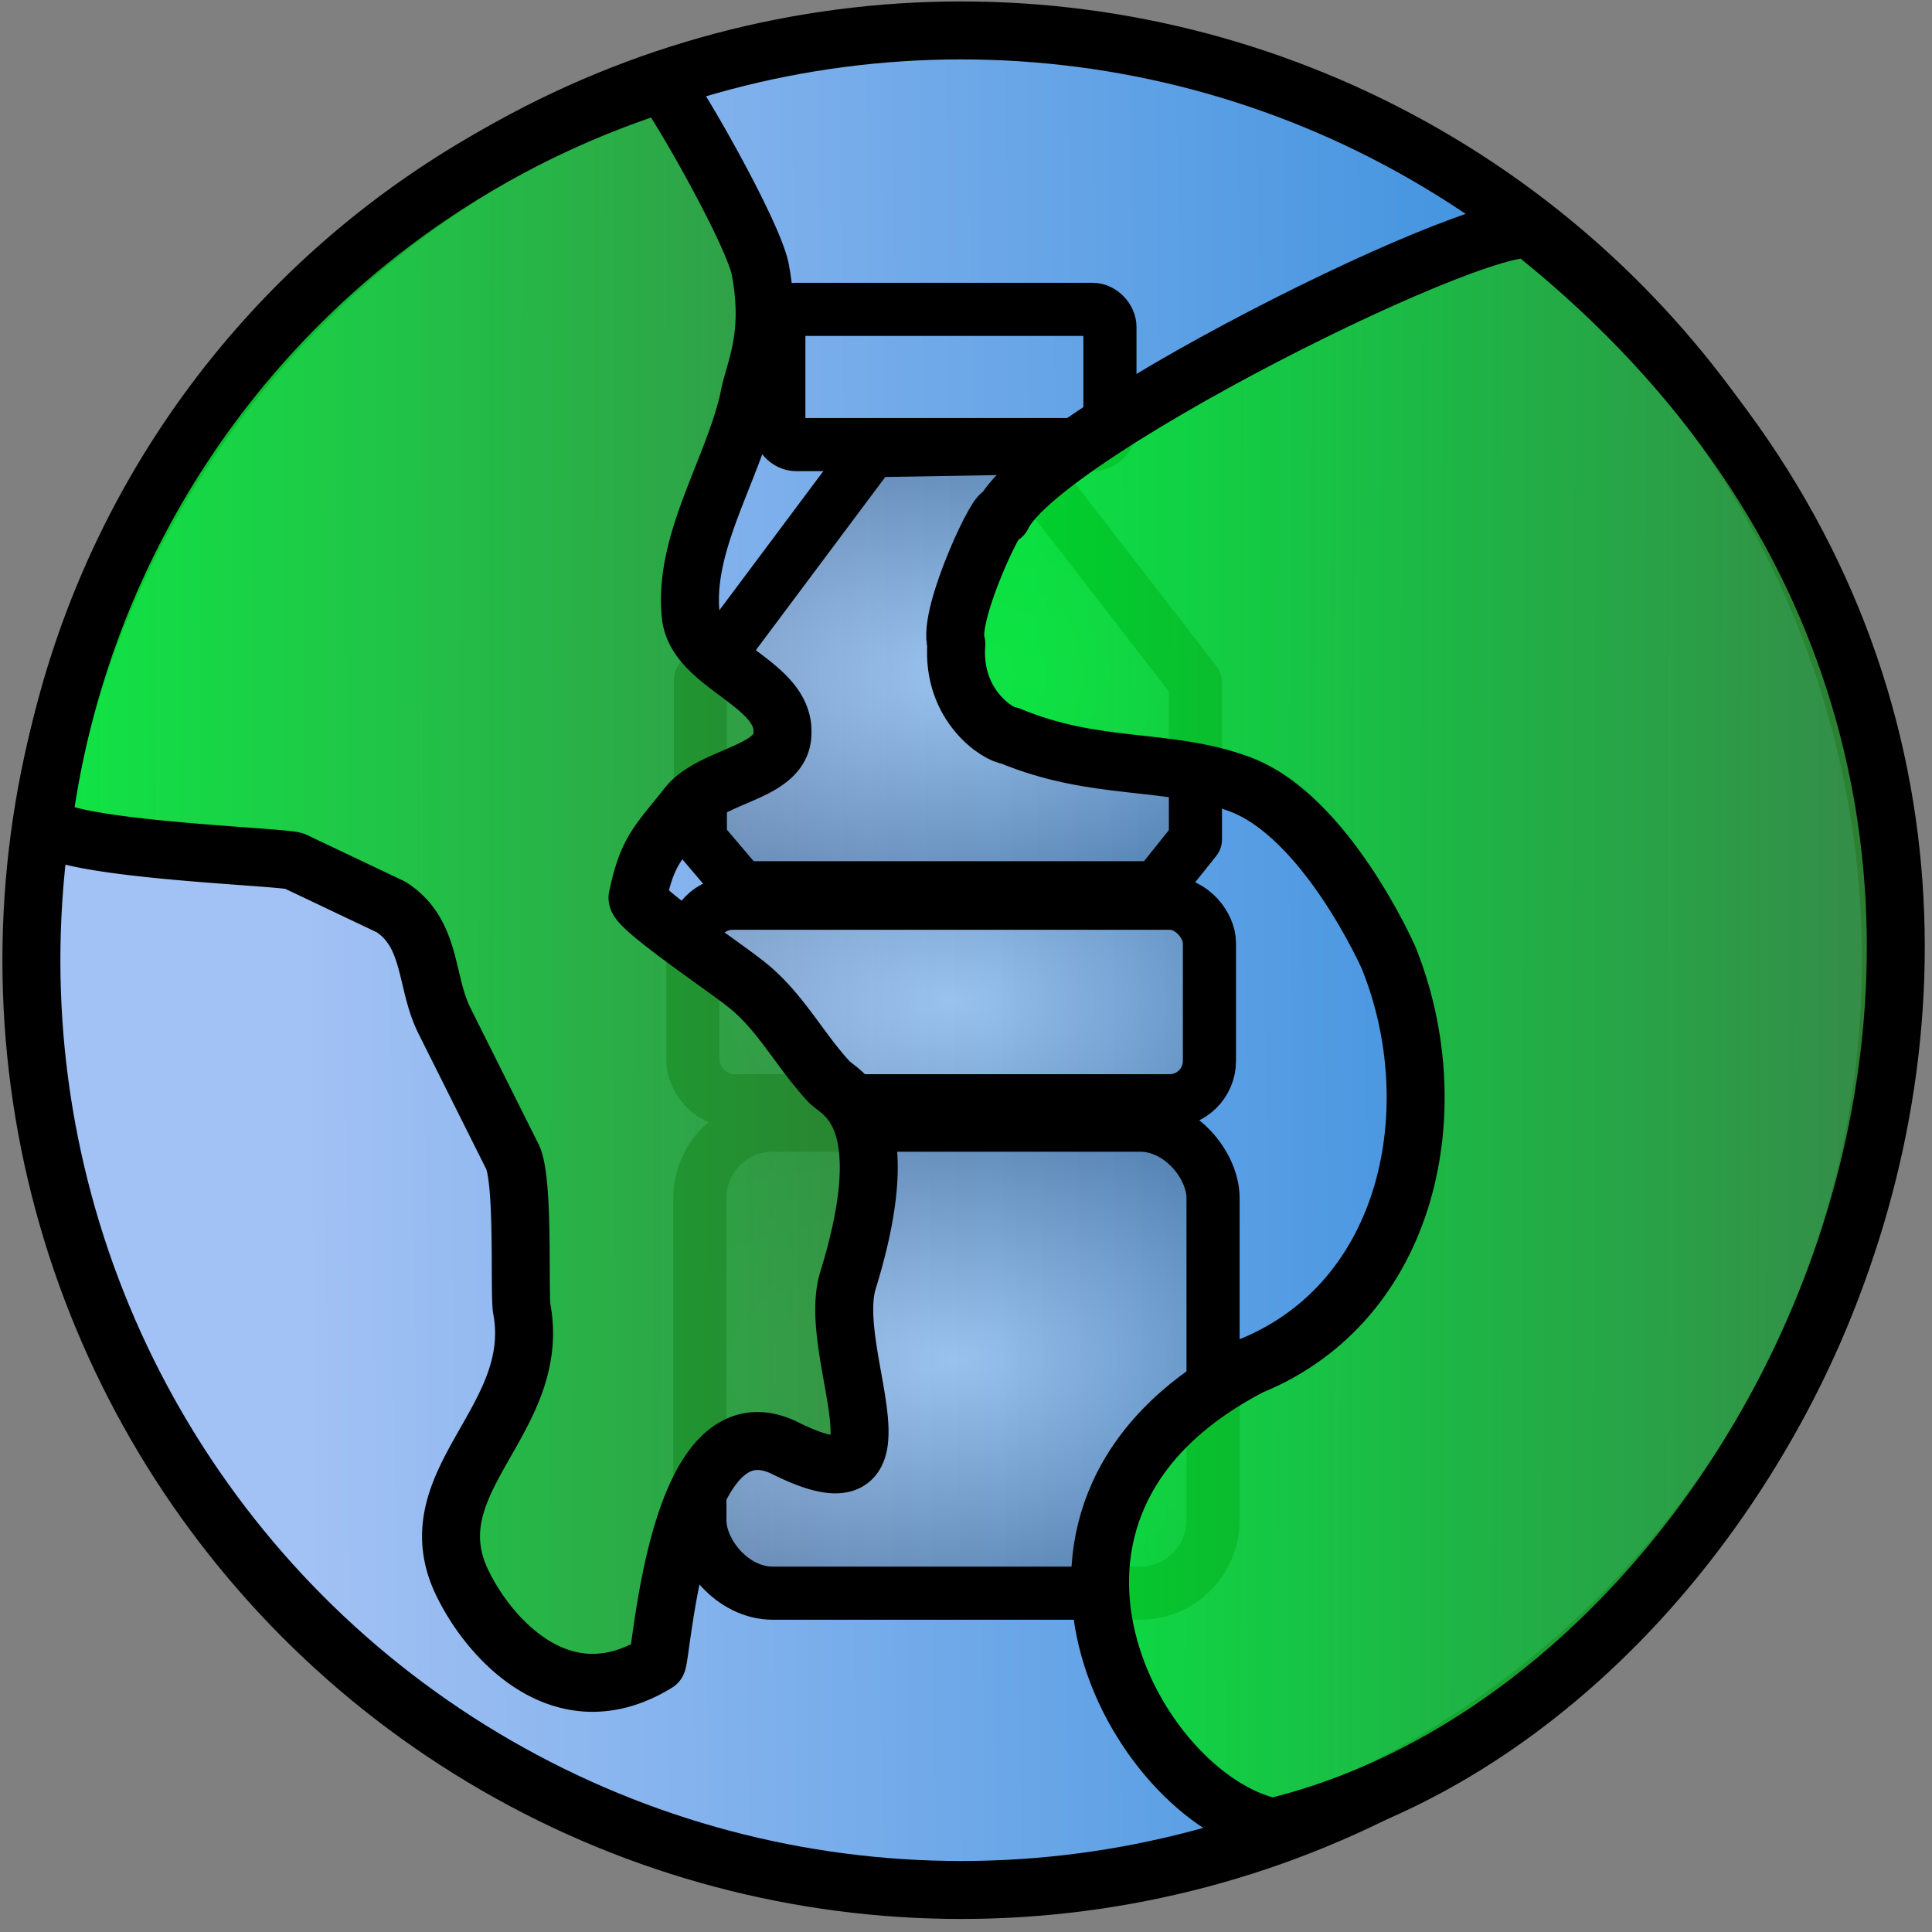 <svg width="400" height="400" viewBox="0 0 800 800" xmlns="http://www.w3.org/2000/svg">
  <rect x="0" y="0" width="800" height="800" fill="#808080" stroke="none"/>
  <defs>
    <linearGradient id="ocean" x1="18.3" x2="18.3" y1="-632.9" y2="137.1" gradientTransform="matrix(-.009 -1 .916 -.008 643 410)" gradientUnits="userSpaceOnUse">
      <stop stop-color="#a2c1f4" offset="0"/>
      <stop stop-color="#4394df" offset=".7"/>
    </linearGradient>
    <linearGradient id="l">
      <stop stop-color="#00e732" offset="0"/>
      <stop stop-color="#368538" offset="1"/>
    </linearGradient>
    <linearGradient id="land1" x1="-364.9" x2="-364.9" y1="-2181.2" y2="-1544.3" gradientTransform="matrix(.002 -1 .592 .001 1324 -82)" gradientUnits="userSpaceOnUse" href="#l"/>
    <linearGradient id="land2" x1="1140.7" x2="1140.7" y1="-172.2" y2="491" gradientTransform="matrix(.002 -1 .56 .001 523 1490)" gradientUnits="userSpaceOnUse" href="#l"/>
    <linearGradient id="b">
      <stop stop-color="#fff" offset="0"/>
      <stop stop-color="#323232" offset="1"/>
    </linearGradient>
    <radialGradient id="ba" cx="1466.5" cy="230" r="102.7" gradientTransform="matrix(1.684 -.009 .005 1 -1004 13)" gradientUnits="userSpaceOnUse" href="#b"/>
    <radialGradient id="bb" cx="1462.9" cy="365.3" r="107" gradientTransform="matrix(1.69 .008 -.005 1 -1007 -12)" gradientUnits="userSpaceOnUse" href="#b"/>
    <radialGradient id="bc" cx="1465.1" cy="513.2" r="106.2" gradientTransform="matrix(1.694 -.051 .03 1 -1033 75)" gradientUnits="userSpaceOnUse" href="#b"/>
  </defs>
  <circle transform="translate(63 -2.4)" cx="335" cy="400" r="385" fill="url(#ocean)" stroke="#000" stroke-width="24" paint-order="fill"/>
  <g transform="translate(-1069 49.6)" stroke="#000" stroke-width="22">
    <rect x="1391.5" y="78.5" width="137.1" height="56" rx="7.2" ry="7.2" fill="none"/>
    <path d="m1564 233-75-97-59 1-71 95v66l17 20h172l16-20z" fill="url(#ba)" fill-opacity=".3" stroke-linejoin="round"/>
    <rect x="1355.9" y="324.4" width="213.9" height="81.8" rx="16.5" ry="16.5" fill="url(#bb)" fill-opacity=".3"/>
    <rect x="1358.8" y="416.3" width="212.5" height="193.8" rx="30.2" ry="30.2" fill="url(#bc)" fill-opacity=".3"/>
  </g>
  <g transform="translate(-2 -2.4)" fill-opacity=".9" stroke="#000" stroke-linejoin="round" stroke-width="24">
    <path d="M20 342c-2 12 100 15 104 17l40 19c17 11 14 31 22 47l28 56c5 9 3 54 4 63 9 47-46 72-24 115 11 22 41 56 80 32 2-1 8-111 53-89 56 28 17-38 26-69 22-71-4-78-8-83-12-13-20-29-34-40-10-8-46-32-45-36 4-19 8-22 20-37 10-14 40-14 40-31 1-21-36-28-38-49-3-30 17-59 24-89 2-12 10-25 5-53-2-15-39-79-41-78A372 372 0 0 0 20 342z" fill="url(#land1)"/>
    <path d="m639 100c2-21-205 80-222 116 0-7-23 41-19 53-2 26 18 38 22 38 36 15 65 9 95 20 36 13 62 72 62 72 25 62 9 142-57 169-114 59-48 179 9 191 225-54 391-432 110-659z" fill="url(#land2)"/>
  </g>
</svg>
